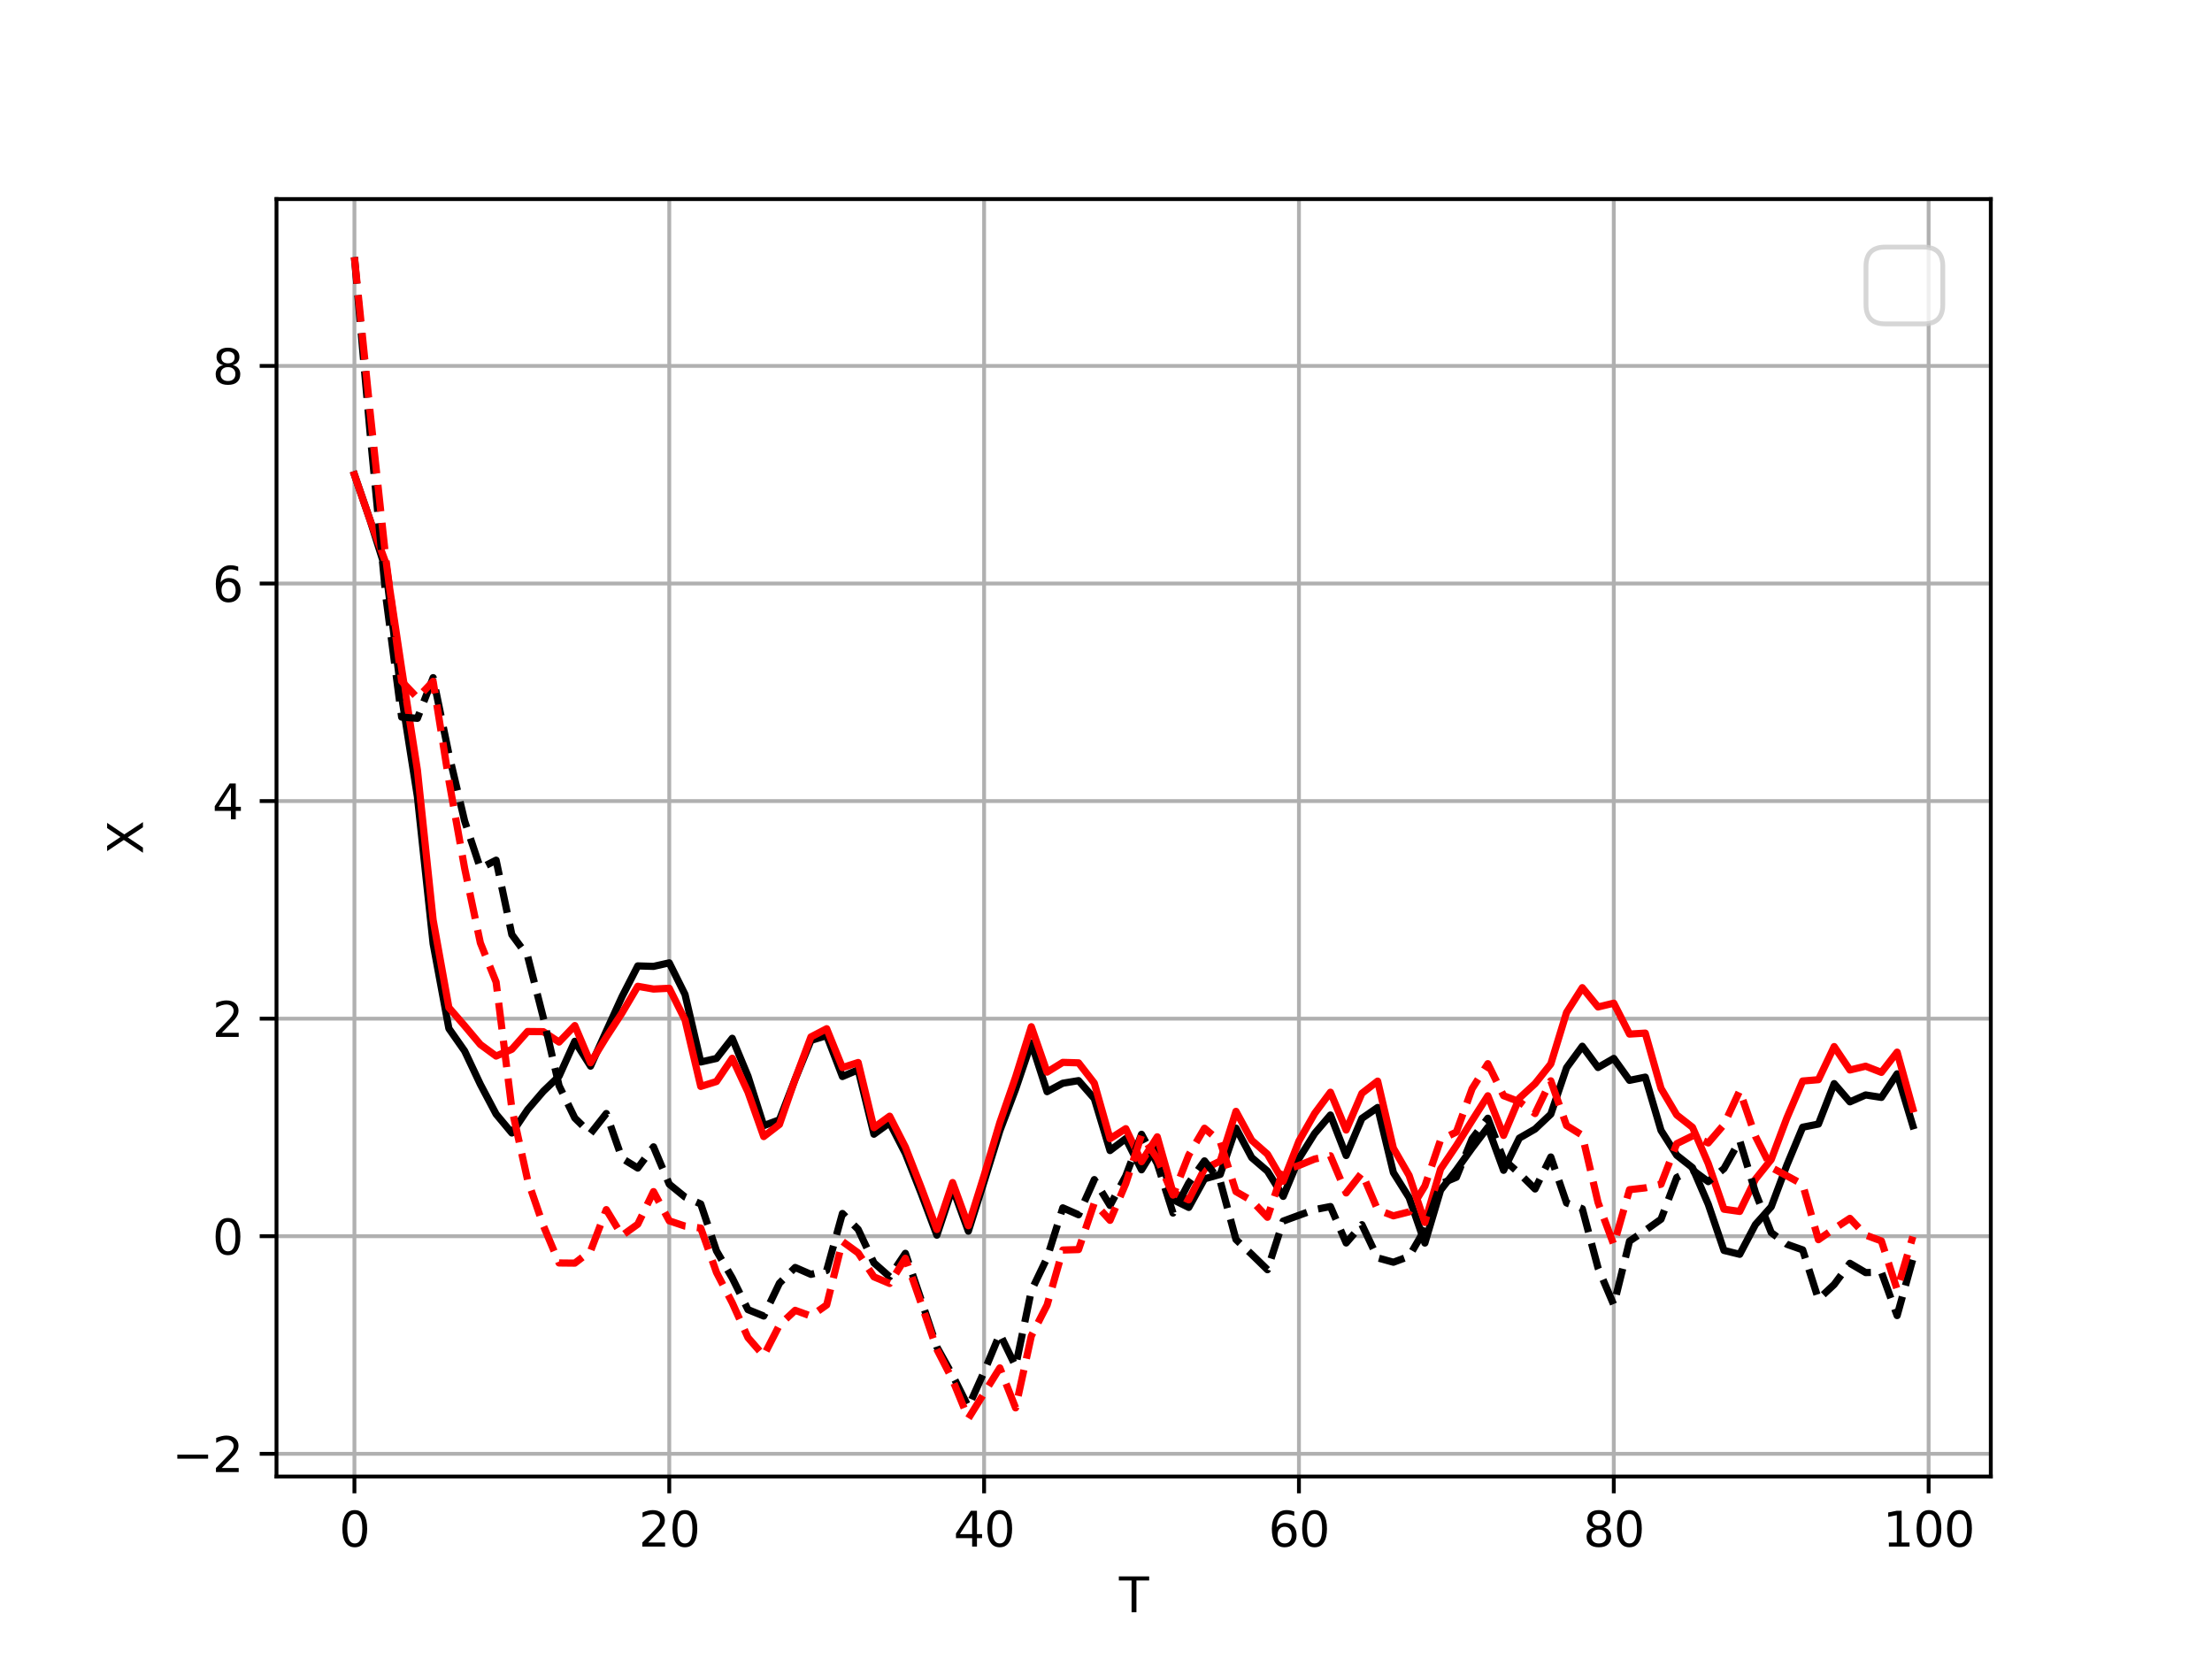 <?xml version="1.0" encoding="utf-8" standalone="no"?>
<!DOCTYPE svg PUBLIC "-//W3C//DTD SVG 1.1//EN"
  "http://www.w3.org/Graphics/SVG/1.1/DTD/svg11.dtd">
<svg xmlns:xlink="http://www.w3.org/1999/xlink" width="460.8pt" height="345.6pt" viewBox="0 0 460.8 345.6" xmlns="http://www.w3.org/2000/svg" version="1.1">
 <defs>
  <style type="text/css">*{stroke-linejoin: round; stroke-linecap: butt}</style>
 </defs>
 <g id="figure_1">
  <g id="patch_1">
   <path d="M 0 345.6 
L 460.8 345.6 
L 460.8 0 
L 0 0 
z
" style="fill: #ffffff"/>
  </g>
  <g id="axes_1">
   <g id="patch_2">
    <path d="M 57.6 307.584 
L 414.72 307.584 
L 414.72 41.472 
L 57.6 41.472 
z
" style="fill: #ffffff"/>
   </g>
   <g id="matplotlib.axis_1">
    <g id="xtick_1">
     <g id="line2d_1">
      <path d="M 73.833 307.584 
L 73.833 41.472 
" clip-path="url(#p9f9006a66b)" style="fill: none; stroke: #b0b0b0; stroke-width: 0.8; stroke-linecap: square"/>
     </g>
     <g id="line2d_2">
      <defs>
       <path id="m57e7ebbc2a" d="M 0 0 
L 0 3.5 
" style="stroke: #000000; stroke-width: 0.8"/>
      </defs>
      <g>
       <use xlink:href="#m57e7ebbc2a" x="73.833" y="307.584" style="stroke: #000000; stroke-width: 0.8"/>
      </g>
     </g>
     <g id="text_1">
      <!-- 0 -->
      <g transform="translate(70.651 322.182) scale(0.1 -0.1)">
       <defs>
        <path id="DejaVuSans-30" d="M 2034 4250 
Q 1547 4250 1301 3770 
Q 1056 3291 1056 2328 
Q 1056 1369 1301 889 
Q 1547 409 2034 409 
Q 2525 409 2770 889 
Q 3016 1369 3016 2328 
Q 3016 3291 2770 3770 
Q 2525 4250 2034 4250 
z
M 2034 4750 
Q 2819 4750 3233 4129 
Q 3647 3509 3647 2328 
Q 3647 1150 3233 529 
Q 2819 -91 2034 -91 
Q 1250 -91 836 529 
Q 422 1150 422 2328 
Q 422 3509 836 4129 
Q 1250 4750 2034 4750 
z
" transform="scale(0.016)"/>
       </defs>
       <use xlink:href="#DejaVuSans-30"/>
      </g>
     </g>
    </g>
    <g id="xtick_2">
     <g id="line2d_3">
      <path d="M 139.42 307.584 
L 139.42 41.472 
" clip-path="url(#p9f9006a66b)" style="fill: none; stroke: #b0b0b0; stroke-width: 0.8; stroke-linecap: square"/>
     </g>
     <g id="line2d_4">
      <g>
       <use xlink:href="#m57e7ebbc2a" x="139.42" y="307.584" style="stroke: #000000; stroke-width: 0.8"/>
      </g>
     </g>
     <g id="text_2">
      <!-- 20 -->
      <g transform="translate(133.057 322.182) scale(0.1 -0.1)">
       <defs>
        <path id="DejaVuSans-32" d="M 1228 531 
L 3431 531 
L 3431 0 
L 469 0 
L 469 531 
Q 828 903 1448 1529 
Q 2069 2156 2228 2338 
Q 2531 2678 2651 2914 
Q 2772 3150 2772 3378 
Q 2772 3750 2511 3984 
Q 2250 4219 1831 4219 
Q 1534 4219 1204 4116 
Q 875 4013 500 3803 
L 500 4441 
Q 881 4594 1212 4672 
Q 1544 4750 1819 4750 
Q 2544 4750 2975 4387 
Q 3406 4025 3406 3419 
Q 3406 3131 3298 2873 
Q 3191 2616 2906 2266 
Q 2828 2175 2409 1742 
Q 1991 1309 1228 531 
z
" transform="scale(0.016)"/>
       </defs>
       <use xlink:href="#DejaVuSans-32"/>
       <use xlink:href="#DejaVuSans-30" x="63.623"/>
      </g>
     </g>
    </g>
    <g id="xtick_3">
     <g id="line2d_5">
      <path d="M 205.006 307.584 
L 205.006 41.472 
" clip-path="url(#p9f9006a66b)" style="fill: none; stroke: #b0b0b0; stroke-width: 0.8; stroke-linecap: square"/>
     </g>
     <g id="line2d_6">
      <g>
       <use xlink:href="#m57e7ebbc2a" x="205.006" y="307.584" style="stroke: #000000; stroke-width: 0.8"/>
      </g>
     </g>
     <g id="text_3">
      <!-- 40 -->
      <g transform="translate(198.644 322.182) scale(0.1 -0.1)">
       <defs>
        <path id="DejaVuSans-34" d="M 2419 4116 
L 825 1625 
L 2419 1625 
L 2419 4116 
z
M 2253 4666 
L 3047 4666 
L 3047 1625 
L 3713 1625 
L 3713 1100 
L 3047 1100 
L 3047 0 
L 2419 0 
L 2419 1100 
L 313 1100 
L 313 1709 
L 2253 4666 
z
" transform="scale(0.016)"/>
       </defs>
       <use xlink:href="#DejaVuSans-34"/>
       <use xlink:href="#DejaVuSans-30" x="63.623"/>
      </g>
     </g>
    </g>
    <g id="xtick_4">
     <g id="line2d_7">
      <path d="M 270.593 307.584 
L 270.593 41.472 
" clip-path="url(#p9f9006a66b)" style="fill: none; stroke: #b0b0b0; stroke-width: 0.8; stroke-linecap: square"/>
     </g>
     <g id="line2d_8">
      <g>
       <use xlink:href="#m57e7ebbc2a" x="270.593" y="307.584" style="stroke: #000000; stroke-width: 0.8"/>
      </g>
     </g>
     <g id="text_4">
      <!-- 60 -->
      <g transform="translate(264.231 322.182) scale(0.1 -0.1)">
       <defs>
        <path id="DejaVuSans-36" d="M 2113 2584 
Q 1688 2584 1439 2293 
Q 1191 2003 1191 1497 
Q 1191 994 1439 701 
Q 1688 409 2113 409 
Q 2538 409 2786 701 
Q 3034 994 3034 1497 
Q 3034 2003 2786 2293 
Q 2538 2584 2113 2584 
z
M 3366 4563 
L 3366 3988 
Q 3128 4100 2886 4159 
Q 2644 4219 2406 4219 
Q 1781 4219 1451 3797 
Q 1122 3375 1075 2522 
Q 1259 2794 1537 2939 
Q 1816 3084 2150 3084 
Q 2853 3084 3261 2657 
Q 3669 2231 3669 1497 
Q 3669 778 3244 343 
Q 2819 -91 2113 -91 
Q 1303 -91 875 529 
Q 447 1150 447 2328 
Q 447 3434 972 4092 
Q 1497 4750 2381 4750 
Q 2619 4750 2861 4703 
Q 3103 4656 3366 4563 
z
" transform="scale(0.016)"/>
       </defs>
       <use xlink:href="#DejaVuSans-36"/>
       <use xlink:href="#DejaVuSans-30" x="63.623"/>
      </g>
     </g>
    </g>
    <g id="xtick_5">
     <g id="line2d_9">
      <path d="M 336.18 307.584 
L 336.18 41.472 
" clip-path="url(#p9f9006a66b)" style="fill: none; stroke: #b0b0b0; stroke-width: 0.8; stroke-linecap: square"/>
     </g>
     <g id="line2d_10">
      <g>
       <use xlink:href="#m57e7ebbc2a" x="336.18" y="307.584" style="stroke: #000000; stroke-width: 0.8"/>
      </g>
     </g>
     <g id="text_5">
      <!-- 80 -->
      <g transform="translate(329.817 322.182) scale(0.1 -0.1)">
       <defs>
        <path id="DejaVuSans-38" d="M 2034 2216 
Q 1584 2216 1326 1975 
Q 1069 1734 1069 1313 
Q 1069 891 1326 650 
Q 1584 409 2034 409 
Q 2484 409 2743 651 
Q 3003 894 3003 1313 
Q 3003 1734 2745 1975 
Q 2488 2216 2034 2216 
z
M 1403 2484 
Q 997 2584 770 2862 
Q 544 3141 544 3541 
Q 544 4100 942 4425 
Q 1341 4750 2034 4750 
Q 2731 4750 3128 4425 
Q 3525 4100 3525 3541 
Q 3525 3141 3298 2862 
Q 3072 2584 2669 2484 
Q 3125 2378 3379 2068 
Q 3634 1759 3634 1313 
Q 3634 634 3220 271 
Q 2806 -91 2034 -91 
Q 1263 -91 848 271 
Q 434 634 434 1313 
Q 434 1759 690 2068 
Q 947 2378 1403 2484 
z
M 1172 3481 
Q 1172 3119 1398 2916 
Q 1625 2713 2034 2713 
Q 2441 2713 2670 2916 
Q 2900 3119 2900 3481 
Q 2900 3844 2670 4047 
Q 2441 4250 2034 4250 
Q 1625 4250 1398 4047 
Q 1172 3844 1172 3481 
z
" transform="scale(0.016)"/>
       </defs>
       <use xlink:href="#DejaVuSans-38"/>
       <use xlink:href="#DejaVuSans-30" x="63.623"/>
      </g>
     </g>
    </g>
    <g id="xtick_6">
     <g id="line2d_11">
      <path d="M 401.767 307.584 
L 401.767 41.472 
" clip-path="url(#p9f9006a66b)" style="fill: none; stroke: #b0b0b0; stroke-width: 0.8; stroke-linecap: square"/>
     </g>
     <g id="line2d_12">
      <g>
       <use xlink:href="#m57e7ebbc2a" x="401.767" y="307.584" style="stroke: #000000; stroke-width: 0.8"/>
      </g>
     </g>
     <g id="text_6">
      <!-- 100 -->
      <g transform="translate(392.223 322.182) scale(0.1 -0.1)">
       <defs>
        <path id="DejaVuSans-31" d="M 794 531 
L 1825 531 
L 1825 4091 
L 703 3866 
L 703 4441 
L 1819 4666 
L 2450 4666 
L 2450 531 
L 3481 531 
L 3481 0 
L 794 0 
L 794 531 
z
" transform="scale(0.016)"/>
       </defs>
       <use xlink:href="#DejaVuSans-31"/>
       <use xlink:href="#DejaVuSans-30" x="63.623"/>
       <use xlink:href="#DejaVuSans-30" x="127.246"/>
      </g>
     </g>
    </g>
    <g id="text_7">
     <!-- T -->
     <g transform="translate(233.106 335.861) scale(0.1 -0.1)">
      <defs>
       <path id="DejaVuSans-54" d="M -19 4666 
L 3928 4666 
L 3928 4134 
L 2272 4134 
L 2272 0 
L 1638 0 
L 1638 4134 
L -19 4134 
L -19 4666 
z
" transform="scale(0.016)"/>
      </defs>
      <use xlink:href="#DejaVuSans-54"/>
     </g>
    </g>
   </g>
   <g id="matplotlib.axis_2">
    <g id="ytick_1">
     <g id="line2d_13">
      <path d="M 57.6 302.855 
L 414.72 302.855 
" clip-path="url(#p9f9006a66b)" style="fill: none; stroke: #b0b0b0; stroke-width: 0.8; stroke-linecap: square"/>
     </g>
     <g id="line2d_14">
      <defs>
       <path id="mf99b15f63e" d="M 0 0 
L -3.5 0 
" style="stroke: #000000; stroke-width: 0.8"/>
      </defs>
      <g>
       <use xlink:href="#mf99b15f63e" x="57.6" y="302.855" style="stroke: #000000; stroke-width: 0.8"/>
      </g>
     </g>
     <g id="text_8">
      <!-- −2 -->
      <g transform="translate(35.858 306.655) scale(0.1 -0.1)">
       <defs>
        <path id="DejaVuSans-2212" d="M 678 2272 
L 4684 2272 
L 4684 1741 
L 678 1741 
L 678 2272 
z
" transform="scale(0.016)"/>
       </defs>
       <use xlink:href="#DejaVuSans-2212"/>
       <use xlink:href="#DejaVuSans-32" x="83.789"/>
      </g>
     </g>
    </g>
    <g id="ytick_2">
     <g id="line2d_15">
      <path d="M 57.6 257.53 
L 414.72 257.53 
" clip-path="url(#p9f9006a66b)" style="fill: none; stroke: #b0b0b0; stroke-width: 0.8; stroke-linecap: square"/>
     </g>
     <g id="line2d_16">
      <g>
       <use xlink:href="#mf99b15f63e" x="57.6" y="257.53" style="stroke: #000000; stroke-width: 0.8"/>
      </g>
     </g>
     <g id="text_9">
      <!-- 0 -->
      <g transform="translate(44.237 261.33) scale(0.1 -0.1)">
       <use xlink:href="#DejaVuSans-30"/>
      </g>
     </g>
    </g>
    <g id="ytick_3">
     <g id="line2d_17">
      <path d="M 57.6 212.205 
L 414.72 212.205 
" clip-path="url(#p9f9006a66b)" style="fill: none; stroke: #b0b0b0; stroke-width: 0.8; stroke-linecap: square"/>
     </g>
     <g id="line2d_18">
      <g>
       <use xlink:href="#mf99b15f63e" x="57.6" y="212.205" style="stroke: #000000; stroke-width: 0.8"/>
      </g>
     </g>
     <g id="text_10">
      <!-- 2 -->
      <g transform="translate(44.237 216.005) scale(0.1 -0.1)">
       <use xlink:href="#DejaVuSans-32"/>
      </g>
     </g>
    </g>
    <g id="ytick_4">
     <g id="line2d_19">
      <path d="M 57.6 166.88 
L 414.72 166.88 
" clip-path="url(#p9f9006a66b)" style="fill: none; stroke: #b0b0b0; stroke-width: 0.8; stroke-linecap: square"/>
     </g>
     <g id="line2d_20">
      <g>
       <use xlink:href="#mf99b15f63e" x="57.6" y="166.88" style="stroke: #000000; stroke-width: 0.8"/>
      </g>
     </g>
     <g id="text_11">
      <!-- 4 -->
      <g transform="translate(44.237 170.68) scale(0.1 -0.1)">
       <use xlink:href="#DejaVuSans-34"/>
      </g>
     </g>
    </g>
    <g id="ytick_5">
     <g id="line2d_21">
      <path d="M 57.6 121.555 
L 414.72 121.555 
" clip-path="url(#p9f9006a66b)" style="fill: none; stroke: #b0b0b0; stroke-width: 0.8; stroke-linecap: square"/>
     </g>
     <g id="line2d_22">
      <g>
       <use xlink:href="#mf99b15f63e" x="57.6" y="121.555" style="stroke: #000000; stroke-width: 0.8"/>
      </g>
     </g>
     <g id="text_12">
      <!-- 6 -->
      <g transform="translate(44.237 125.355) scale(0.1 -0.1)">
       <use xlink:href="#DejaVuSans-36"/>
      </g>
     </g>
    </g>
    <g id="ytick_6">
     <g id="line2d_23">
      <path d="M 57.6 76.23 
L 414.72 76.23 
" clip-path="url(#p9f9006a66b)" style="fill: none; stroke: #b0b0b0; stroke-width: 0.8; stroke-linecap: square"/>
     </g>
     <g id="line2d_24">
      <g>
       <use xlink:href="#mf99b15f63e" x="57.6" y="76.23" style="stroke: #000000; stroke-width: 0.8"/>
      </g>
     </g>
     <g id="text_13">
      <!-- 8 -->
      <g transform="translate(44.237 80.03) scale(0.1 -0.1)">
       <use xlink:href="#DejaVuSans-38"/>
      </g>
     </g>
    </g>
    <g id="text_14">
     <!-- X -->
     <g transform="translate(29.778 177.953) rotate(-90) scale(0.1 -0.1)">
      <defs>
       <path id="DejaVuSans-58" d="M 403 4666 
L 1081 4666 
L 2241 2931 
L 3406 4666 
L 4084 4666 
L 2584 2425 
L 4184 0 
L 3506 0 
L 2194 1984 
L 872 0 
L 191 0 
L 1856 2491 
L 403 4666 
z
" transform="scale(0.016)"/>
      </defs>
      <use xlink:href="#DejaVuSans-58"/>
     </g>
    </g>
   </g>
   <g id="line2d_25">
    <path d="M 73.833 98.893 
L 77.112 108.407 
L 80.391 118.795 
L 83.671 145.136 
L 86.95 165.936 
L 90.229 196.602 
L 93.509 214.257 
L 96.788 218.938 
L 100.067 225.889 
L 103.347 232.091 
L 106.626 236.018 
L 109.905 231.167 
L 113.185 227.335 
L 116.464 224.192 
L 119.743 216.919 
L 123.023 222.094 
L 126.302 214.812 
L 129.581 207.619 
L 132.861 201.216 
L 136.14 201.314 
L 139.42 200.577 
L 142.699 207.157 
L 145.978 221.231 
L 149.258 220.491 
L 152.537 216.295 
L 155.816 224.179 
L 159.096 234.494 
L 162.375 233.272 
L 165.654 224.794 
L 168.934 216.736 
L 172.213 215.737 
L 175.492 224.256 
L 178.772 222.861 
L 182.051 236.273 
L 185.33 233.898 
L 188.61 240.281 
L 191.889 248.577 
L 195.168 257.3 
L 198.448 247.473 
L 201.727 256.474 
L 205.006 246.127 
L 208.286 235.555 
L 211.565 226.901 
L 214.844 217.246 
L 218.124 227.412 
L 221.403 225.655 
L 224.682 225.114 
L 227.962 228.851 
L 231.241 239.68 
L 234.52 237.188 
L 237.8 243.692 
L 241.079 238.32 
L 244.358 249.901 
L 247.638 251.529 
L 250.917 245.577 
L 254.196 244.648 
L 257.476 235.008 
L 260.755 241.151 
L 264.034 243.966 
L 267.314 249.224 
L 270.593 241.355 
L 273.872 236.116 
L 277.152 232.278 
L 280.431 240.714 
L 283.71 232.978 
L 286.99 230.708 
L 290.269 244.276 
L 293.548 249.496 
L 296.828 258.95 
L 300.107 247.921 
L 303.386 243.716 
L 306.666 239.154 
L 309.945 234.831 
L 313.224 243.792 
L 316.504 237.095 
L 319.783 235.201 
L 323.062 232.103 
L 326.342 222.426 
L 329.621 217.951 
L 332.9 222.379 
L 336.18 220.492 
L 339.459 225.056 
L 342.739 224.386 
L 346.018 235.491 
L 349.297 240.658 
L 352.577 243.247 
L 355.856 250.857 
L 359.135 260.489 
L 362.415 261.292 
L 365.694 255.082 
L 368.973 251.41 
L 372.253 242.677 
L 375.532 234.817 
L 378.811 234.164 
L 382.091 225.74 
L 385.37 229.534 
L 388.649 228.097 
L 391.929 228.609 
L 395.208 223.699 
L 398.487 234.526 
" clip-path="url(#p9f9006a66b)" style="fill: none; stroke: #000000; stroke-width: 1.5; stroke-linecap: square"/>
   </g>
   <g id="line2d_26">
    <path d="M 73.833 98.893 
L 77.112 108.407 
L 80.391 117.326 
L 83.671 139.319 
L 86.95 160.406 
L 90.229 191.642 
L 93.509 209.898 
L 96.788 213.691 
L 100.067 217.589 
L 103.347 219.996 
L 106.626 218.589 
L 109.905 214.882 
L 113.185 214.916 
L 116.464 217.082 
L 119.743 213.649 
L 123.023 221.398 
L 126.302 216.059 
L 129.581 211.011 
L 132.861 205.463 
L 136.14 206.038 
L 139.42 205.877 
L 142.699 212.447 
L 145.978 226.318 
L 149.258 225.299 
L 152.537 220.46 
L 155.816 227.497 
L 159.096 236.766 
L 162.375 234.237 
L 165.654 224.781 
L 168.934 216.007 
L 172.213 214.304 
L 175.492 222.398 
L 178.772 221.34 
L 182.051 234.908 
L 185.33 232.523 
L 188.61 238.949 
L 191.889 247.351 
L 195.168 256.123 
L 198.448 246.349 
L 201.727 255.334 
L 205.006 244.861 
L 208.286 233.832 
L 211.565 224.381 
L 214.844 213.887 
L 218.124 223.338 
L 221.403 221.312 
L 224.682 221.408 
L 227.962 225.64 
L 231.241 237.208 
L 234.52 235.123 
L 237.8 241.994 
L 241.079 236.818 
L 244.358 248.421 
L 247.638 249.949 
L 250.917 243.494 
L 254.196 241.871 
L 257.476 231.516 
L 260.755 237.546 
L 264.034 240.438 
L 267.314 246.085 
L 270.593 237.707 
L 273.872 231.942 
L 277.152 227.53 
L 280.431 235.404 
L 283.71 227.759 
L 286.99 225.219 
L 290.269 239.194 
L 293.548 244.876 
L 296.828 254.665 
L 300.107 243.527 
L 303.386 238.663 
L 306.666 233.425 
L 309.945 228.272 
L 313.224 236.521 
L 316.504 228.766 
L 319.783 225.743 
L 323.062 221.638 
L 326.342 210.912 
L 329.621 205.752 
L 332.9 209.766 
L 336.18 208.983 
L 339.459 215.42 
L 342.739 215.216 
L 346.018 226.73 
L 349.297 232.266 
L 352.577 234.839 
L 355.856 242.385 
L 359.135 251.901 
L 362.415 252.363 
L 365.694 245.645 
L 368.973 241.556 
L 372.253 232.85 
L 375.532 225.195 
L 378.811 224.918 
L 382.091 218.022 
L 385.37 222.898 
L 388.649 222.11 
L 391.929 223.394 
L 395.208 219.18 
L 398.487 230.999 
" clip-path="url(#p9f9006a66b)" style="fill: none; stroke: #ff0000; stroke-width: 1.5; stroke-linecap: square"/>
   </g>
   <g id="line2d_27">
    <path d="M 73.833 53.568 
L 77.112 90.34 
L 80.391 124.328 
L 83.671 149.392 
L 86.95 149.642 
L 90.229 141.171 
L 93.509 157.096 
L 96.788 171.031 
L 100.067 180.873 
L 103.347 179.191 
L 106.626 194.698 
L 109.905 199.148 
L 113.185 212.008 
L 116.464 226.174 
L 119.743 232.905 
L 123.023 236.121 
L 126.302 231.969 
L 129.581 241.309 
L 132.861 243.326 
L 136.14 238.91 
L 139.42 246.688 
L 142.699 249.356 
L 145.978 250.811 
L 149.258 260.58 
L 152.537 266.212 
L 155.816 272.821 
L 159.096 274.152 
L 162.375 267.311 
L 165.654 264.036 
L 168.934 265.473 
L 172.213 264.654 
L 175.492 252.792 
L 178.772 256.111 
L 182.051 263.072 
L 185.33 265.971 
L 188.61 261.089 
L 191.889 270.757 
L 195.168 280.609 
L 198.448 286.505 
L 201.727 293.08 
L 205.006 285.763 
L 208.286 277.873 
L 211.565 284.64 
L 214.844 268.875 
L 218.124 262.049 
L 221.403 251.617 
L 224.682 253.057 
L 227.962 245.735 
L 231.241 251.117 
L 234.52 244.981 
L 237.8 236.299 
L 241.079 242.402 
L 244.358 252.698 
L 247.638 246.433 
L 250.917 241.833 
L 254.196 246.065 
L 257.476 258.216 
L 260.755 261.306 
L 264.034 264.504 
L 267.314 254.376 
L 270.593 253.166 
L 273.872 251.987 
L 277.152 251.346 
L 280.431 258.931 
L 283.71 255.125 
L 286.99 262.037 
L 290.269 262.945 
L 293.548 261.725 
L 296.828 256.086 
L 300.107 246.617 
L 303.386 245.247 
L 306.666 237.222 
L 309.945 232.948 
L 313.224 241.525 
L 316.504 244.442 
L 319.783 247.686 
L 323.062 241.022 
L 326.342 250.59 
L 329.621 251.807 
L 332.9 264.127 
L 336.18 271.839 
L 339.459 258.553 
L 342.739 256.332 
L 346.018 253.986 
L 349.297 245.293 
L 352.577 243.727 
L 355.856 246.152 
L 359.135 243.446 
L 362.415 237.595 
L 365.694 248.421 
L 368.973 256.763 
L 372.253 259.209 
L 375.532 260.373 
L 378.811 270.655 
L 382.091 267.582 
L 385.37 263.168 
L 388.649 265.102 
L 391.929 265.008 
L 395.208 274.055 
L 398.487 262.251 
" clip-path="url(#p9f9006a66b)" style="fill: none; stroke-dasharray: 5.55,2.4; stroke-dashoffset: 0; stroke: #000000; stroke-width: 1.5"/>
   </g>
   <g id="line2d_28">
    <path d="M 73.833 53.568 
L 77.112 85.991 
L 80.391 116.557 
L 83.671 141.923 
L 86.95 145.371 
L 90.229 141.932 
L 93.509 162.552 
L 96.788 180.868 
L 100.067 196.422 
L 103.347 204.581 
L 106.626 230.965 
L 109.905 245.796 
L 113.185 255.31 
L 116.464 263.098 
L 119.743 263.133 
L 123.023 260.614 
L 126.302 251.99 
L 129.581 257.396 
L 132.861 255.023 
L 136.14 248.235 
L 139.42 254.319 
L 142.699 255.422 
L 145.978 255.83 
L 149.258 265.078 
L 152.537 271.393 
L 155.816 278.649 
L 159.096 282.423 
L 162.375 276.029 
L 165.654 272.967 
L 168.934 274.165 
L 172.213 271.844 
L 175.492 258.613 
L 178.772 261 
L 182.051 265.989 
L 185.33 267.368 
L 188.61 262.116 
L 191.889 271.503 
L 195.168 281.081 
L 198.448 287.464 
L 201.727 295.488 
L 205.006 290.217 
L 208.286 284.959 
L 211.565 293.287 
L 214.844 278.298 
L 218.124 271.875 
L 221.403 260.406 
L 224.682 260.308 
L 227.962 250.602 
L 231.241 254.217 
L 234.52 246.565 
L 237.8 236.49 
L 241.079 241.349 
L 244.358 248.954 
L 247.638 240.618 
L 250.917 235.031 
L 254.196 237.82 
L 257.476 248.23 
L 260.755 250.123 
L 264.034 253.578 
L 267.314 243.816 
L 270.593 242.787 
L 273.872 241.445 
L 277.152 240.77 
L 280.431 248.509 
L 283.71 244.326 
L 286.99 252.018 
L 290.269 253.28 
L 293.548 252.453 
L 296.828 247.069 
L 300.107 237.438 
L 303.386 235.826 
L 306.666 226.798 
L 309.945 221.582 
L 313.224 228.252 
L 316.504 229.504 
L 319.783 231.971 
L 323.062 225.156 
L 326.342 234.466 
L 329.621 236.496 
L 332.9 250.498 
L 336.18 259.301 
L 339.459 247.834 
L 342.739 247.456 
L 346.018 246.699 
L 349.297 238.248 
L 352.577 236.632 
L 355.856 238.095 
L 359.135 234.271 
L 362.415 227.224 
L 365.694 236.713 
L 368.973 243.196 
L 372.253 244.95 
L 375.532 246.739 
L 378.811 258.247 
L 382.091 255.959 
L 385.37 253.809 
L 388.649 257.299 
L 391.929 258.51 
L 395.208 268.648 
L 398.487 257.601 
" clip-path="url(#p9f9006a66b)" style="fill: none; stroke-dasharray: 5.55,2.4; stroke-dashoffset: 0; stroke: #ff0000; stroke-width: 1.5"/>
   </g>
   <g id="patch_3">
    <path d="M 57.6 307.584 
L 57.6 41.472 
" style="fill: none; stroke: #000000; stroke-width: 0.8; stroke-linejoin: miter; stroke-linecap: square"/>
   </g>
   <g id="patch_4">
    <path d="M 414.72 307.584 
L 414.72 41.472 
" style="fill: none; stroke: #000000; stroke-width: 0.8; stroke-linejoin: miter; stroke-linecap: square"/>
   </g>
   <g id="patch_5">
    <path d="M 57.6 307.584 
L 414.72 307.584 
" style="fill: none; stroke: #000000; stroke-width: 0.8; stroke-linejoin: miter; stroke-linecap: square"/>
   </g>
   <g id="patch_6">
    <path d="M 57.6 41.472 
L 414.72 41.472 
" style="fill: none; stroke: #000000; stroke-width: 0.8; stroke-linejoin: miter; stroke-linecap: square"/>
   </g>
   <g id="legend_1">
    <g id="patch_7">
     <path d="M 392.72 67.472 
L 400.72 67.472 
Q 404.72 67.472 404.72 63.472 
L 404.72 55.472 
Q 404.72 51.472 400.72 51.472 
L 392.72 51.472 
Q 388.72 51.472 388.72 55.472 
L 388.72 63.472 
Q 388.72 67.472 392.72 67.472 
z
" style="fill: #ffffff; opacity: 0.8; stroke: #cccccc; stroke-linejoin: miter"/>
    </g>
   </g>
  </g>
 </g>
 <defs>
  <clipPath id="p9f9006a66b">
   <rect x="57.6" y="41.472" width="357.12" height="266.112"/>
  </clipPath>
 </defs>
</svg>
